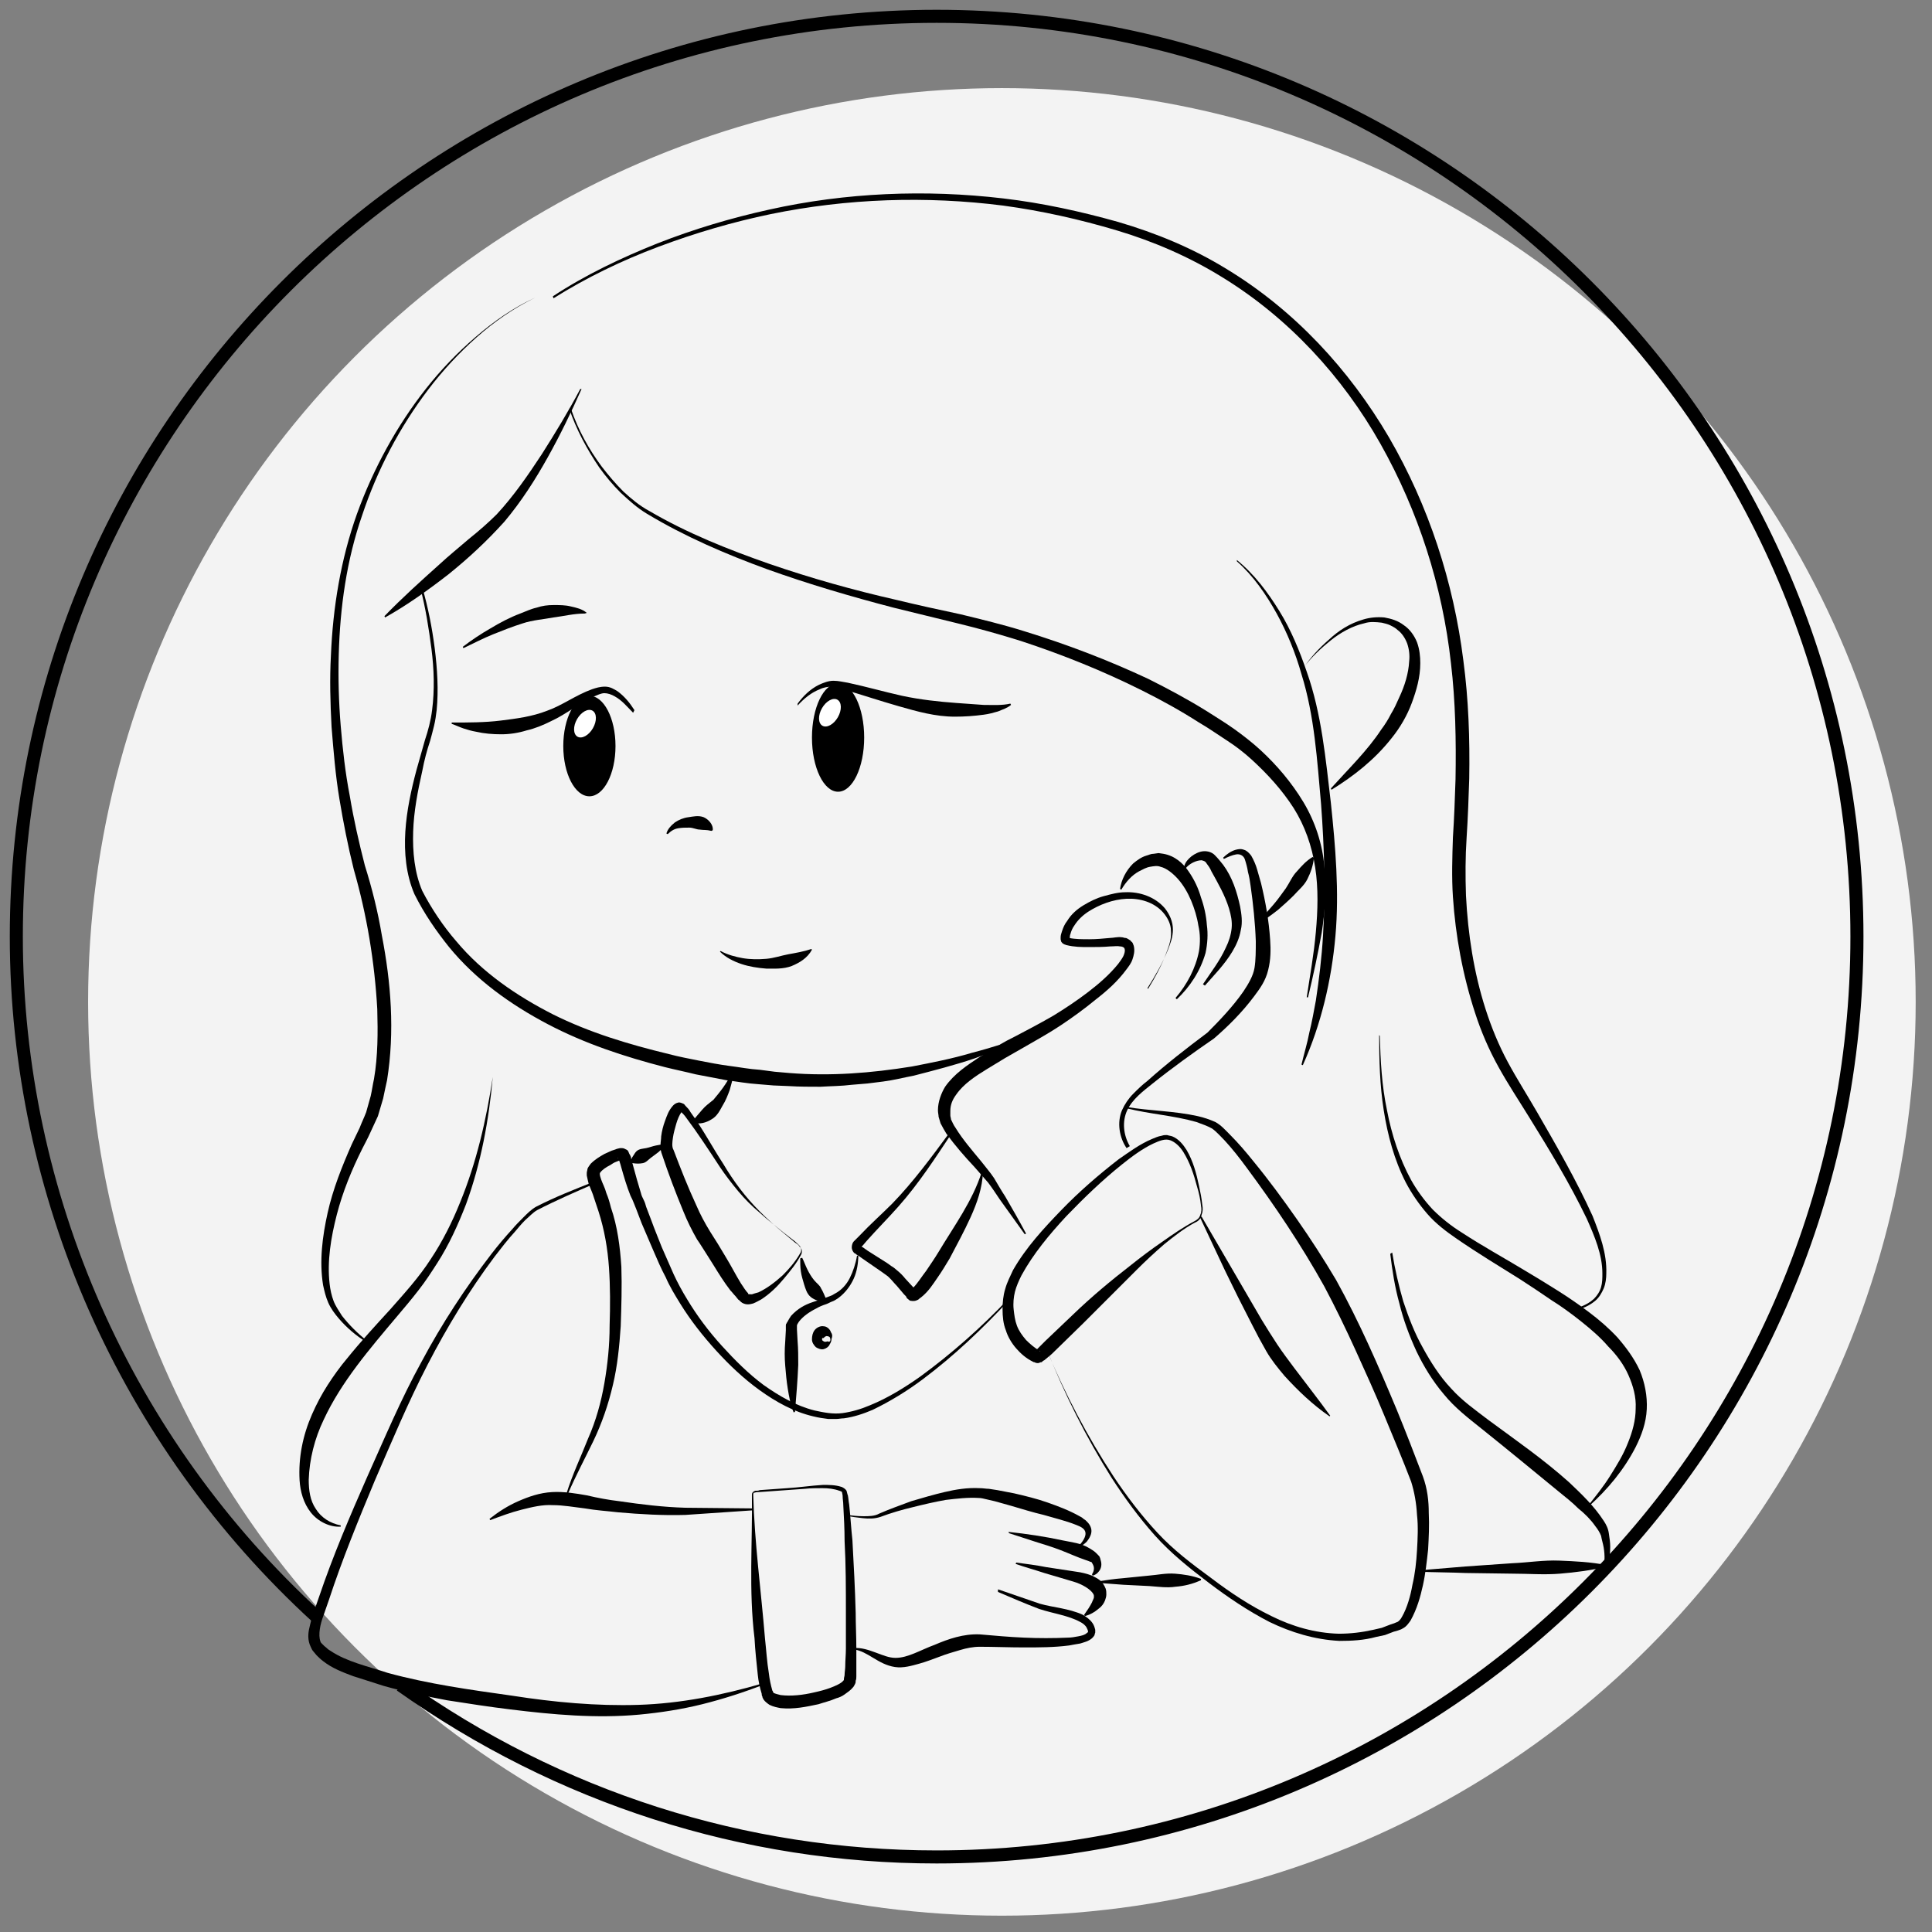 <?xml version="1.0" encoding="utf-8"?>
<!-- Generator: Adobe Illustrator 24.1.0, SVG Export Plug-In . SVG Version: 6.00 Build 0)  -->
<svg version="1.1" id="Layer_1" xmlns="http://www.w3.org/2000/svg" xmlns:xlink="http://www.w3.org/1999/xlink" x="0px" y="0px"
	 viewBox="0 0 296 296" style="enable-background:new 0 0 296 296;" xml:space="preserve">
<rect x="0" y="0" width="296" height="296" fill="#808080" stroke="none"/>
<style type="text/css">
	.st0{fill:#F3F3F3;}
	.st1{fill:#FFFFFF;}
</style>
<g>
	<circle class="st0" cx="153.5" cy="153.5" r="140"/>
	<g>
		<g>
			<path d="M143.5,285.5c-29.7,0-58.3-9.2-82.7-26.5l1.2-1.6c24,17.1,52.2,26.1,81.5,26.1c77.2,0,140-62.8,140-140
				s-62.8-140-140-140s-140,62.8-140,140c0,39.2,16.6,76.9,45.7,103.5l-1.3,1.5C18.4,221.5,1.5,183.3,1.5,143.5
				c0-78.3,63.7-142,142-142c78.3,0,142,63.7,142,142C285.5,221.8,221.8,285.5,143.5,285.5z"/>
		</g>
		<g>
			<path d="M82,45.6c-3.3,1.6-6.3,3.7-9,6.1c-2.7,2.4-5.2,5.1-7.4,8c-4.4,5.8-7.8,12.3-10.1,19.2c-2.4,6.9-3.4,14.1-3.6,21.4
				c-0.1,3.6,0,7.3,0.3,10.9s0.7,7.2,1.4,10.8c0.6,3.6,1.4,7.1,2.3,10.6c1.1,3.5,2,7.1,2.6,10.7c1.4,7.2,2,14.7,0.8,22.2
				c-0.2,0.9-0.4,1.8-0.6,2.8l-0.8,2.7c-0.4,0.9-0.8,1.7-1.2,2.6c-0.4,0.9-0.8,1.6-1.2,2.4c-1.6,3.2-3,6.6-3.9,10.1
				s-1.5,7.1-1.1,10.6c0.1,0.9,0.3,1.8,0.6,2.6s0.8,1.5,1.3,2.3c1.1,1.4,2.4,2.7,3.8,3.8l-0.1,0.2c-1.6-1-3-2.2-4.2-3.6
				c-0.6-0.7-1.2-1.5-1.6-2.4c-0.4-0.9-0.6-1.8-0.8-2.7c-0.6-3.7-0.1-7.5,0.7-11.1s2.2-7.1,3.7-10.5c0.4-0.8,0.8-1.7,1.2-2.5
				c0.3-0.8,0.7-1.6,1-2.4l0.7-2.5c0.2-0.9,0.3-1.7,0.5-2.6c0.6-3.5,0.6-7.1,0.5-10.7c-0.2-3.6-0.6-7.2-1.2-10.8
				c-0.6-3.6-1.4-7.1-2.4-10.6c-0.9-3.6-1.6-7.2-2.2-10.8c-0.6-3.6-0.9-7.3-1.2-11c-0.2-3.7-0.3-7.4-0.1-11c0.3-7.3,1.5-14.7,4-21.7
				c2.5-6.9,6.1-13.5,10.6-19.2c2.3-2.9,4.8-5.5,7.6-7.9C75.7,49.2,78.7,47.1,82,45.6L82,45.6z"/>
		</g>
		<g>
			<path d="M75.5,165c-0.6,6.6-1.8,13.2-4.1,19.5c-1.2,3.1-2.6,6.2-4.4,9c-0.9,1.4-1.8,2.8-2.9,4.2c-1,1.3-2.1,2.6-3.2,3.9
				c-4.3,5.1-8.6,10.1-11.3,15.9c-1.4,2.9-2.2,6.1-2.3,9.2c0,1.6,0.2,3.2,1.1,4.5c0.8,1.3,2.2,2.2,3.8,2.5v0.2
				c-1.7,0.1-3.5-0.8-4.6-2.2s-1.6-3.2-1.7-4.9c-0.2-3.5,0.5-6.9,1.9-10.1c0.7-1.6,1.5-3.1,2.4-4.5s1.9-2.8,3-4.1
				c2.1-2.6,4.4-5.1,6.6-7.5c2.2-2.5,4.4-4.9,6.2-7.7c1.8-2.7,3.3-5.7,4.5-8.7C73,178.1,74.5,171.6,75.5,165L75.5,165z"/>
		</g>
		<g>
			<path d="M84.7,45.4c5-3.3,10.5-5.9,16-8.1c5.6-2.2,11.3-3.9,17.2-5.2c11.7-2.6,23.9-3.1,35.8-1.7c6,0.7,11.9,2,17.6,3.6
				c5.8,1.7,11.4,4,16.6,7.2c10.4,6.3,18.8,15.4,24.9,25.8c6.1,10.5,9.9,22.2,11.4,34.2c0.8,6,1,12,0.9,18.1c-0.1,3-0.2,6-0.4,9
				c-0.2,3-0.2,5.9-0.1,8.9c0.3,5.9,1.2,11.8,3,17.4c0.9,2.8,2,5.5,3.4,8.1s3,5.1,4.5,7.7c3,5.2,6,10.4,8.5,15.9
				c1.1,2.8,2.2,5.7,2.1,8.8c0,0.7-0.1,1.6-0.4,2.3c-0.3,0.7-0.7,1.4-1.3,1.9c-1.2,1-2.7,1.5-4.2,1.6v-0.2c1.4-0.2,2.9-0.7,4-1.7
				c0.5-0.5,0.9-1.1,1.1-1.8c0.2-0.7,0.2-1.4,0.2-2.1c0-2.9-1.2-5.7-2.4-8.4c-2.6-5.4-5.7-10.5-8.8-15.5c-1.6-2.6-3.2-5-4.7-7.7
				s-2.7-5.5-3.6-8.3c-1.9-5.8-3-11.8-3.4-17.8c-0.2-3-0.1-6.1,0-9.1c0.2-3,0.3-5.9,0.4-8.9c0.1-5.9,0-11.9-0.7-17.8
				c-1.3-11.8-5-23.3-10.8-33.6s-14.1-19.3-24.2-25.5c-5-3.1-10.5-5.5-16.2-7.2s-11.5-3-17.4-3.8c-11.8-1.5-23.9-1.1-35.6,1.3
				c-5.8,1.2-11.6,2.9-17.2,5c-5.6,2.1-11,4.7-16.1,7.9L84.7,45.4z"/>
		</g>
		<g>
			<path d="M211.4,158.7c0.1,3.8,0.3,7.6,1.1,11.4c0.7,3.7,1.9,7.4,3.7,10.7c0.9,1.6,2,3.1,3.3,4.5c1.3,1.3,2.8,2.5,4.4,3.5
				c3.2,2.1,6.5,3.9,9.8,5.9c1.7,1,3.3,2,4.9,3c1.6,1,3.2,2.1,4.8,3.3s3.1,2.5,4.4,3.9c1.3,1.5,2.5,3.1,3.4,5c0.8,1.9,1.2,4,1.1,6
				c-0.1,2.1-0.8,4-1.7,5.8c-1.8,3.5-4.3,6.5-7.2,9.1l-0.1-0.1c1.2-1.5,2.4-3,3.4-4.6s2-3.2,2.7-5c0.7-1.7,1.2-3.5,1.2-5.3
				c0.1-1.8-0.4-3.5-1.1-5.1c-0.7-1.6-1.8-3.1-3.1-4.4c-1.2-1.4-2.6-2.6-4.1-3.8s-3-2.3-4.6-3.3c-1.6-1.1-3.1-2.1-4.8-3.2
				c-3.2-2-6.5-4-9.7-6.2c-1.6-1.1-3.2-2.3-4.5-3.8s-2.4-3.1-3.3-4.8c-1.8-3.5-2.8-7.3-3.4-11.1c-0.6-3.8-0.7-7.7-0.7-11.5
				L211.4,158.7z"/>
		</g>
		<g>
			<path d="M213.3,191.9c0.4,2.5,1,5.1,1.7,7.5c0.8,2.4,1.7,4.8,3,7.1c1.2,2.2,2.6,4.4,4.3,6.2c1.7,1.9,3.7,3.3,5.8,4.9
				c4.2,3.1,8.4,6,12.3,9.5c1.9,1.8,3.8,3.6,5.3,5.9c0.4,0.6,0.7,1.2,0.8,2c0.1,0.7,0.2,1.3,0.2,2c0,1.3-0.2,2.7-1,3.9l-0.2-0.1
				c0.4-1.2,0.4-2.5,0.2-3.7c-0.1-0.6-0.3-1.2-0.4-1.8c-0.2-0.5-0.5-1-0.9-1.5c-0.7-1-1.6-1.9-2.6-2.7c-0.9-0.9-1.9-1.7-2.9-2.5
				c-3.9-3.2-7.9-6.5-11.9-9.7c-2-1.6-4.1-3.2-5.8-5.3c-1.7-2-3.1-4.3-4.2-6.6c-1.1-2.4-2-4.8-2.6-7.3c-0.7-2.5-1.1-5.1-1.4-7.6
				L213.3,191.9z"/>
		</g>
		<g>
			<path d="M89.1,59.6c-1.6,3.6-3.3,7.1-5.2,10.5c-1.9,3.4-4,6.7-6.6,9.8c-2.7,3-5.5,5.6-8.6,8.1c-3.1,2.4-6.3,4.7-9.7,6.6l-0.1-0.2
				c2.7-2.8,5.6-5.4,8.5-8c1.4-1.3,2.9-2.5,4.4-3.8c1.5-1.2,3-2.5,4.3-3.8c2.6-2.8,4.8-6,6.9-9.2c2.1-3.3,4.1-6.6,5.9-10H89.1z"/>
		</g>
		<g>
			<path d="M87.5,62.7c1.1,3.2,2.7,6.1,4.7,8.8c1,1.3,2.1,2.6,3.3,3.8c1.2,1.1,2.5,2.2,4,3c5.8,3.4,12.1,5.9,18.4,8.1
				c6.4,2.2,12.8,4,19.4,5.5c3.3,0.8,6.5,1.5,9.8,2.2c3.3,0.8,6.6,1.6,9.8,2.6c6.5,2,12.8,4.4,19,7.3c3,1.5,6,3.1,8.9,4.9
				c1.4,0.9,2.9,1.8,4.3,2.8c1.4,1,2.8,2.1,4,3.2c2.5,2.3,4.8,5,6.6,8s2.9,6.4,3.2,9.8c0.4,3.4,0.1,6.9-0.4,10.2
				c-0.6,3.3-1.3,6.6-2.1,9.9h-0.2c0.5-3.3,1.1-6.6,1.4-10c0.3-3.3,0.4-6.7-0.1-9.9c-0.5-3.3-1.6-6.4-3.3-9.1
				c-1.8-2.8-4-5.2-6.4-7.4c-1.2-1.1-2.5-2.1-3.9-3s-2.8-1.9-4.2-2.7c-2.8-1.8-5.7-3.4-8.7-4.9c-6-3-12.2-5.5-18.6-7.6
				c-3.2-1-6.4-1.9-9.7-2.7c-3.2-0.8-6.6-1.6-9.8-2.4c-6.5-1.7-13-3.6-19.4-5.9c-6.3-2.3-12.6-5-18.4-8.5c-1.5-0.9-2.7-2-4-3.2
				c-1.2-1.2-2.3-2.5-3.3-3.9c-1.9-2.8-3.5-5.8-4.6-9L87.5,62.7z"/>
		</g>
		<g>
			<path d="M189.5,85.8c2.7,2.2,4.7,4.9,6.5,7.8s3.1,6.1,4.2,9.3c2.3,6.5,2.9,13.4,3.7,20.1c0.7,6.7,1.3,13.6,0.7,20.4
				s-2.2,13.6-5,19.8l-0.2-0.1c0.4-1.7,0.9-3.3,1.2-4.9c0.4-1.6,0.7-3.3,1-4.9c0.5-3.3,0.9-6.6,1.1-10c0.4-6.7,0.2-13.4-0.3-20.1
				c-0.6-6.7-1-13.5-3-19.9c-0.9-3.2-2.2-6.4-3.8-9.3s-3.6-5.8-6.1-8L189.5,85.8z"/>
		</g>
		<g>
			<path d="M199.6,102.5c1.1-1.7,2.5-3.2,4-4.5c1.5-1.4,3.2-2.5,5.3-3.1c1-0.3,2.1-0.4,3.2-0.3c1.1,0.2,2.1,0.5,3,1.2
				c0.9,0.6,1.6,1.6,2,2.6c0.4,1.1,0.5,2.2,0.5,3.2c0,2.2-0.6,4.2-1.3,6.1s-1.8,3.8-3.1,5.4c-2.6,3.3-5.8,5.8-9.2,7.9l-0.1-0.2
				c2.7-3,5.6-5.8,7.7-9c0.6-0.8,1.1-1.6,1.5-2.4c0.5-0.8,0.9-1.7,1.3-2.6c0.8-1.7,1.4-3.6,1.5-5.5c0.1-0.9,0-1.8-0.3-2.7
				c-0.3-0.8-0.8-1.6-1.5-2.1c-0.3-0.3-0.7-0.5-1.1-0.7c-0.4-0.2-0.9-0.3-1.3-0.4c-0.9-0.1-1.8-0.2-2.7,0.1
				c-1.8,0.4-3.6,1.4-5.1,2.6s-3,2.6-4.2,4.2L199.6,102.5z"/>
		</g>
		<g>
			<path d="M64.7,90c0.9,3.1,1.5,6.2,1.9,9.3c0.4,3.2,0.6,6.4,0.3,9.5c-0.1,0.8-0.2,1.6-0.4,2.4c-0.2,0.8-0.4,1.6-0.6,2.3
				c-0.5,1.5-0.9,3-1.2,4.6c-0.7,3.1-1.3,6.2-1.4,9.3c-0.1,3.1,0.2,6.3,1.4,9.1c1.4,2.7,3.2,5.4,5.2,7.7c4,4.8,9.3,8.4,14.8,11.2
				c5.6,2.8,11.6,4.6,17.8,6.1c1.5,0.4,3.1,0.7,4.6,1s3.1,0.6,4.6,0.8c1.6,0.2,3.1,0.5,4.7,0.6l2.3,0.3l2.3,0.2
				c6.3,0.5,12.5,0,18.7-1c3.1-0.6,6.2-1.2,9.2-2.1c3.1-0.8,6.1-1.8,9.1-2.8l0.1,0.2c-2.9,1.3-5.9,2.4-8.9,3.5c-3,1-6.1,1.8-9.2,2.6
				c-1.6,0.3-3.1,0.7-4.7,0.9l-2.4,0.3l-2.4,0.2c-1.6,0.2-3.2,0.2-4.8,0.3c-1.6,0-3.2,0-4.8-0.1l-2.4-0.1l-2.4-0.2
				c-1.6-0.1-3.2-0.4-4.8-0.6c-1.6-0.3-3.1-0.6-4.7-0.9c-1.6-0.4-3.1-0.7-4.7-1.1c-6.2-1.6-12.3-3.6-18-6.6s-11-6.8-15.1-11.8
				c-2-2.5-3.8-5.1-5.3-8.1c-1.3-3-1.6-6.4-1.4-9.6c0.2-3.2,0.9-6.4,1.7-9.4c0.4-1.5,0.9-3.1,1.3-4.6c0.5-1.5,0.9-3,1.1-4.6
				c0.4-3.1,0.3-6.3-0.1-9.4s-0.9-6.3-1.7-9.3L64.7,90z"/>
		</g>
		<g>
			<path d="M89.6,94c-1.7,0-3.2,0.4-4.8,0.6c-1.6,0.3-3.2,0.4-4.7,0.9c-1.6,0.5-3.1,1.1-4.6,1.7s-3,1.4-4.5,2.1l-0.1-0.2
				c1.3-1,2.8-2,4.2-2.8c1.5-0.9,3-1.7,4.6-2.3c0.8-0.3,1.6-0.7,2.5-0.9c0.9-0.3,1.7-0.4,2.6-0.4s1.8,0,2.6,0.2
				c0.9,0.2,1.8,0.4,2.5,1L89.6,94z"/>
		</g>
		<g>
			<path d="M97,109.2c-0.9-0.9-1.7-1.9-2.8-2.5c-0.5-0.3-1.1-0.5-1.6-0.5s-1.1,0.3-1.6,0.5c-2.2,1-4.2,2.7-6.6,3.8
				c-1.2,0.6-2.4,1.1-3.7,1.4c-1.3,0.4-2.6,0.6-3.9,0.6s-2.6-0.1-3.9-0.4c-0.6-0.1-1.3-0.3-1.9-0.5s-1.2-0.5-1.8-0.7v-0.2
				c2.5,0,5.1,0,7.5-0.3s4.8-0.6,7.1-1.5c2.3-0.8,4.4-2.4,6.9-3.3c0.6-0.2,1.2-0.4,2-0.4s1.4,0.4,1.9,0.7c1.1,0.8,1.9,1.8,2.6,2.9
				L97,109.2z"/>
		</g>
		<ellipse cx="90.3" cy="114.3" rx="4" ry="7.7"/>
		<ellipse cx="128.4" cy="113" rx="4" ry="8.3"/>
		<g>
			<path d="M122.2,107.8c0.9-1.2,1.9-2.2,3.3-2.9c0.7-0.3,1.4-0.6,2.2-0.6c0.8,0,1.5,0.2,2.2,0.3c2.8,0.6,5.6,1.4,8.3,2
				c2.8,0.6,5.6,0.9,8.3,1.1c1.4,0.1,2.8,0.2,4.2,0.3c1.4,0,2.8,0.1,4.1-0.2l0.1,0.2c-0.6,0.5-1.3,0.7-2,1c-0.7,0.2-1.4,0.4-2.2,0.5
				c-1.5,0.2-2.9,0.3-4.4,0.3c-3,0-5.8-0.8-8.6-1.6c-2.8-0.8-5.5-1.7-8.2-2.5c-0.7-0.2-1.4-0.4-2-0.5c-0.6,0-1.3,0.1-1.9,0.4
				c-1.3,0.5-2.4,1.4-3.4,2.5L122.2,107.8z"/>
		</g>
		<g>
			<path d="M102.1,127.7c0.2-0.7,0.7-1.2,1.3-1.7c0.6-0.4,1.3-0.7,2.1-0.8c0.7-0.1,1.5-0.3,2.3,0c0.7,0.3,1.5,1.1,1.4,2l-0.2,0.1
				c-0.8-0.2-1.2-0.1-1.8-0.2c-0.5,0-1-0.3-1.6-0.3s-1.1,0-1.7,0.1s-1.1,0.4-1.6,0.9L102.1,127.7z"/>
		</g>
		<g>
			<path d="M110.4,145.7c1.1,0.6,2.3,0.9,3.4,1.1c1.2,0.2,2.4,0.2,3.6,0.1c1.2-0.1,2.3-0.5,3.4-0.7s2.3-0.4,3.5-0.8l0.1,0.1
				c-0.7,1.3-1.9,2-3.1,2.5c-1.3,0.5-2.7,0.4-3.9,0.4c-1.3-0.1-2.6-0.3-3.8-0.7c-1.2-0.4-2.4-1-3.3-1.9L110.4,145.7z"/>
		</g>
		<g>
			<path d="M172.6,175.9c-1.1-1.6-1.5-3.9-0.7-5.8c0.4-0.9,1-1.8,1.7-2.5s1.4-1.4,2.2-2c2.9-2.6,6-5,9.2-7.4l-0.1,0.1
				c2-2,4-4.1,5.6-6.4c0.8-1.2,1.5-2.4,1.7-3.6c0.2-1.2,0.2-2.7,0.2-4.1c-0.1-2.8-0.4-5.7-0.8-8.5c-0.1-0.7-0.2-1.4-0.4-2.1
				c-0.1-0.7-0.3-1.4-0.5-2c-0.2-0.5-0.7-0.8-1.3-0.7s-1.3,0.4-1.9,0.7l-0.1-0.2c0.5-0.5,1.2-1,1.9-1.2c0.4-0.1,0.8-0.2,1.3,0
				c0.4,0.1,0.8,0.5,1.1,0.9c0.4,0.7,0.7,1.4,0.9,2.1c0.2,0.7,0.4,1.4,0.6,2.1c0.7,2.9,1.2,5.7,1.4,8.7c0.1,1.5,0.1,3-0.3,4.6
				c-0.4,1.7-1.3,2.9-2.2,4.1c-1.8,2.4-3.9,4.5-6.1,6.4l0,0l0,0c-3.2,2.2-6.4,4.5-9.4,6.9c-1.5,1.2-3.1,2.4-3.9,4.1
				c-0.8,1.7-0.6,3.8,0.4,5.5L172.6,175.9z"/>
		</g>
		<g>
			<path d="M184.3,150.8c1.2-1.8,2.6-3.6,3.5-5.6c0.5-1,0.8-2,0.9-3c0.1-1-0.1-2-0.4-3c-0.6-2-1.7-3.9-2.7-5.7
				c-0.2-0.5-0.5-0.9-0.8-1.3c-0.1-0.2-0.3-0.3-0.7-0.4c-0.8,0-1.9,0.5-2.5,1.3h-0.2c0-0.7,0.4-1.2,0.8-1.6c0.4-0.4,1-0.8,1.7-1
				s1.7-0.1,2.3,0.6c0.4,0.4,0.8,0.9,1.2,1.4c1.4,1.9,2.1,4.1,2.6,6.4c0.2,1.1,0.4,2.4,0.1,3.6c-0.2,1.2-0.7,2.3-1.3,3.3
				c-1.2,2-2.8,3.6-4.2,5.2L184.3,150.8z"/>
		</g>
		<g>
			<path d="M180.1,152.9c1.8-2.1,3.1-4.6,3.6-7.2c0.2-1.3,0.2-2.6-0.1-3.9c-0.2-1.3-0.6-2.6-1.1-3.8s-1.2-2.4-2-3.3
				c-0.8-0.9-1.8-1.7-2.7-1.9c-0.5-0.2-1-0.1-1.6,0s-1.1,0.4-1.7,0.7c-1.1,0.6-2,1.6-2.7,2.8l-0.2-0.1c0.2-1.4,0.9-2.8,2-3.9
				c0.6-0.5,1.3-1,2-1.2c0.4-0.1,0.7-0.3,1.2-0.3l0.7-0.1l0.7,0.1c1.8,0.3,3.1,1.5,3.9,2.7c0.9,1.3,1.5,2.6,1.9,4
				c0.5,1.4,0.8,2.8,0.9,4.2c0.2,1.4,0.1,2.9-0.2,4.3c-0.8,2.8-2.4,5.2-4.4,7.1L180.1,152.9z"/>
		</g>
		<g>
			<path d="M175.9,151.5c1.1-1.8,2.2-3.8,2.9-5.8c0.4-1,0.7-2.1,0.6-3.1c0-1-0.5-2-1.2-2.8c-1.4-1.6-3.6-2.2-5.6-2.1
				c-2.1,0.1-4.2,0.9-5.9,2c-0.9,0.6-1.6,1.3-2.1,2.1c-0.3,0.4-0.5,0.9-0.6,1.3c-0.1,0.2-0.1,0.5-0.1,0.7c0,0.1,0,0.1,0,0.2v0.1
				c0,0,0,0.1-0.1-0.2c-0.2-0.2-0.1-0.1-0.1-0.2h0.1c0.9,0.2,2,0.2,3.1,0.2s2.1-0.1,3.2-0.2c0.5,0,1.1-0.2,1.8-0.1
				c0.2,0,0.3,0.1,0.5,0.1s0.3,0.1,0.5,0.2c0.1,0.1,0.2,0.1,0.3,0.2c0.1,0.1,0.1,0.2,0.2,0.2c0.2,0.2,0.2,0.4,0.3,0.6
				c0.2,0.8,0,1.5-0.2,2.1s-0.6,1.1-0.9,1.5c-1.4,1.9-3,3.3-4.8,4.7c-1.7,1.4-3.5,2.7-5.3,3.9s-3.8,2.3-5.7,3.4
				c-0.9,0.5-1.9,1.1-2.8,1.6l-2.8,1.7c-1.8,1.1-3.6,2.3-4.7,3.9c-0.6,0.8-0.9,1.6-0.9,2.5c0,0.2,0,0.4,0,0.7c0,0.2,0.1,0.4,0.1,0.6
				c0.2,0.4,0.4,0.9,0.7,1.3c1.1,1.8,2.5,3.4,3.9,5.1c0.7,0.9,1.4,1.7,2,2.6c0.6,1,1.1,1.9,1.7,2.8c1.1,1.9,2.2,3.8,3.2,5.7
				l-0.2,0.1c-1.3-1.8-2.5-3.5-3.8-5.3c-0.6-0.9-1.2-1.8-1.8-2.6c-0.7-0.8-1.4-1.6-2.1-2.4c-1.5-1.6-2.9-3.2-4.3-5.1
				c-0.3-0.5-0.6-1-0.9-1.6c-0.1-0.3-0.2-0.7-0.3-1c0-0.3-0.1-0.6-0.1-1c0-1.3,0.5-2.6,1.1-3.6c1.4-2,3.4-3.3,5.2-4.5l2.8-1.7
				c0.9-0.6,1.9-1.1,2.9-1.6c1.9-1,3.8-2,5.7-3.1c1.8-1.1,3.6-2.3,5.3-3.6s3.3-2.7,4.6-4.3c0.3-0.4,0.6-0.8,0.8-1.2s0.3-0.9,0.2-1.1
				c0-0.2-0.3-0.4-0.7-0.4c-0.4-0.1-0.9,0-1.5,0c-1.1,0.1-2.2,0.1-3.3,0.1s-2.2,0-3.4-0.3c-0.1,0-0.2-0.1-0.3-0.1
				c-0.1-0.1-0.2,0-0.5-0.4c-0.1-0.4-0.1-0.3-0.1-0.4v-0.1c0-0.1,0-0.2,0-0.2c0-0.3,0.1-0.6,0.2-0.9c0.2-0.6,0.4-1.1,0.8-1.6
				c0.6-1,1.5-1.8,2.5-2.4c1-0.6,2-1.1,3.1-1.4c1.1-0.3,2.2-0.6,3.3-0.6c2.2-0.1,4.6,0.7,6.1,2.5c0.7,0.9,1.2,2,1.2,3.2
				s-0.4,2.2-0.8,3.2c-0.8,2-1.9,3.9-3.1,5.8L175.9,151.5z"/>
		</g>
		<g>
			<path d="M183,187.1c0.4-0.2,0.8-0.5,0.9-1c0.2-0.4,0.2-0.9,0.1-1.4c-0.1-1-0.3-1.9-0.6-2.9c-0.5-1.9-1.1-3.7-2.1-5.3
				c-0.5-0.8-1.2-1.5-2-1.8s-1.7,0.1-2.6,0.5c-1.7,0.8-3.3,2-4.8,3.2c-3,2.4-5.8,5.1-8.5,7.9c-2.6,2.8-5.1,5.8-6.9,9.1
				c-0.4,0.8-0.8,1.7-1,2.5s-0.3,1.8-0.2,2.7s0.2,1.7,0.5,2.5s0.8,1.5,1.4,2.2c0.6,0.6,1.3,1.2,2,1.6l0.1,0.1h0.1l0,0l0,0
				c0,0-0.4-0.2-0.6-0.1c-0.3,0.1-0.2,0.1-0.2,0.1l0,0l0,0l0,0l0.1-0.1l0.5-0.5l1-1l4.2-4c2.8-2.7,5.8-5.2,8.9-7.6
				c1.5-1.2,3.1-2.4,4.7-3.5C179.7,189.1,181.3,188,183,187.1z M183.1,187.3c-1.7,0.9-3.2,2.1-4.7,3.3c-1.5,1.3-2.9,2.6-4.3,4
				l-8.2,8.2l-4.2,4.1c-0.3,0.3-0.7,0.7-1.1,1l-0.6,0.5l-0.2,0.1l-0.1,0.1l-0.1,0.1h-0.1c-0.1,0,0,0-0.3,0.1c-0.2,0.1-0.6,0-0.7-0.1
				l0,0l0,0h-0.1l-0.2-0.1c-1-0.5-1.8-1.2-2.5-2s-1.3-1.8-1.6-2.8c-0.4-1-0.5-2.1-0.5-3.2c0-1.1,0.1-2.1,0.4-3.1
				c0.3-1.1,0.8-2,1.2-2.9c2-3.5,4.7-6.4,7.4-9.2s5.7-5.4,8.8-7.8c1.6-1.1,3.2-2.3,5.1-3.1c0.5-0.2,0.9-0.4,1.5-0.5
				c0.3-0.1,0.5-0.1,0.8-0.1c0.3,0.1,0.5,0.1,0.8,0.2c1,0.4,1.7,1.3,2.2,2.1c1,1.7,1.5,3.6,1.9,5.5c0.2,0.9,0.4,1.9,0.5,2.9
				c0.1,0.5,0.1,1-0.1,1.5C184,186.7,183.6,187.1,183.1,187.3z"/>
		</g>
		<g>
			<path d="M184.1,186.4l4.6,7.9c1.5,2.6,3.1,5.3,4.6,7.9c0.8,1.3,1.6,2.6,2.4,3.8c0.8,1.2,1.7,2.4,2.6,3.6c1.8,2.4,3.7,4.8,5.5,7.3
				l-0.1,0.1c-2.6-1.8-4.8-3.9-6.9-6.2c-1-1.2-2-2.4-2.8-3.8c-0.8-1.4-1.5-2.7-2.2-4.1c-1.4-2.7-2.8-5.5-4.1-8.2l-3.9-8.3H184.1z"/>
		</g>
		<g>
			<path d="M160.4,206.9c2.8,6.7,6.2,13.2,10.2,19.3c2,3,4.2,5.9,6.7,8.6c2.5,2.7,5.3,4.8,8.3,7c2.9,2.2,5.9,4.2,9.2,5.8
				c3.2,1.6,6.7,2.6,10.3,2.7c1.8,0,3.5-0.2,5.3-0.6l1.3-0.3l1.3-0.5l0.6-0.2c0.2-0.1,0.5-0.2,0.5-0.2c0.2-0.1,0.5-0.4,0.7-0.8
				c0.8-1.4,1.3-3.2,1.6-4.9c0.4-1.7,0.6-3.5,0.7-5.3c0.1-1.8,0.2-3.6,0-5.4c-0.1-1.8-0.4-3.5-0.9-5.1c-1.3-3.4-2.7-6.7-4.1-10.1
				c-1.4-3.4-2.9-6.7-4.4-10s-3.1-6.6-4.8-9.8c-3.5-6.3-7.6-12.4-11.9-18.2c-1.1-1.5-2.2-2.9-3.4-4.2c-0.6-0.6-1.2-1.3-1.9-1.8
				c-0.7-0.4-1.6-0.7-2.4-1c-3.5-1-7.1-1.2-10.7-2.1v-0.2c3.6,0.6,7.3,0.6,10.9,1.4c0.9,0.2,1.8,0.5,2.7,0.9
				c0.9,0.5,1.5,1.2,2.2,1.9c1.3,1.3,2.5,2.7,3.7,4.2c2.3,2.8,4.5,5.8,6.6,8.8s4.1,6.1,6,9.3c3.6,6.5,6.5,13.2,9.3,19.9
				c1.4,3.4,2.7,6.8,4,10.2c0.7,1.9,0.9,3.8,0.9,5.6c0.1,1.9,0,3.7-0.1,5.6c-0.2,1.8-0.4,3.7-0.8,5.5c-0.4,1.8-0.9,3.6-1.9,5.4
				c-0.3,0.4-0.6,0.9-1.2,1.2c-0.3,0.2-0.5,0.2-0.7,0.3l-0.7,0.2l-1.3,0.5l-1.4,0.3c-1.8,0.5-3.7,0.6-5.6,0.6
				c-3.8-0.2-7.4-1.3-10.7-2.9c-3.3-1.7-6.4-3.8-9.3-6c-2.9-2.2-5.8-4.5-8.3-7.3c-2.4-2.7-4.6-5.7-6.6-8.8
				c-3.9-6.2-7.2-12.8-9.9-19.6L160.4,206.9z"/>
		</g>
		<g>
			<path d="M112.4,164.5c-0.1,0.8-0.4,1.7-0.6,2.5c-0.3,0.8-0.6,1.6-1.1,2.4c-0.4,0.7-0.8,1.6-1.7,2.1c-0.8,0.5-1.8,0.8-2.8,0.5
				l-0.1-0.2c0.6-0.8,1.1-1.3,1.5-1.8c0.5-0.6,1.1-1,1.7-1.5c0.5-0.6,1-1.2,1.5-1.9s0.9-1.4,1.3-2.1H112.4z"/>
		</g>
		<g>
			<path d="M122.6,192c0.2-0.3,0.2-0.7,0-1s-0.5-0.5-0.8-0.8l-1.8-1.4c-1.2-1-2.4-1.9-3.6-3c-1.2-1-2.3-2.1-3.3-3.3s-2-2.5-2.8-3.7
				c-1.7-2.6-3.4-5.2-5.2-7.6c-0.2-0.3-0.5-0.6-0.7-0.8l-0.1-0.1h0.1c0.1,0,0,0,0,0.1c-0.3,0.4-0.6,1.1-0.8,1.8
				c-0.2,0.7-0.4,1.4-0.5,2.1c-0.1,0.7-0.2,1.4,0.1,1.9c1.1,2.9,2.2,5.7,3.5,8.5c0.6,1.4,1.3,2.7,2.1,4c0.4,0.6,0.8,1.3,1.2,1.9
				l1.2,2c0.8,1.3,1.5,2.7,2.3,4c0.2,0.3,0.4,0.6,0.6,0.9l0.3,0.4c0.1,0.1,0.3,0.3,0.2,0.3c0,0.1,0.3,0.1,0.6,0.1
				c0.3-0.1,0.6-0.2,1-0.3c1.3-0.6,2.6-1.6,3.7-2.6C120.8,194.5,121.8,193.4,122.6,192z M122.8,192.1c-0.7,1.4-1.7,2.6-2.7,3.8
				s-2.1,2.3-3.5,3.2c-0.4,0.2-0.7,0.4-1.2,0.6c-0.4,0.1-1,0.3-1.7-0.1c-0.3-0.2-0.4-0.4-0.6-0.5l-0.4-0.5c-0.3-0.3-0.5-0.6-0.8-0.9
				c-1-1.3-1.8-2.6-2.6-3.9l-1.2-1.9c-0.4-0.6-0.8-1.3-1.3-2c-0.8-1.4-1.5-2.8-2.1-4.3c-1.2-2.9-2.3-5.8-3.3-8.8l-0.1-0.3
				c0-0.2-0.1-0.3-0.1-0.4c0-0.2,0-0.5,0-0.7c0-0.4,0.1-0.9,0.1-1.3c0.1-0.8,0.3-1.6,0.6-2.4c0.3-0.8,0.5-1.5,1.2-2.3
				c0.2-0.2,0.4-0.4,0.9-0.5c0.2,0,0.5,0.1,0.7,0.2c0.2,0.1,0.2,0.2,0.3,0.3c0.3,0.3,0.6,0.6,0.8,1c1.9,2.6,3.3,5.3,5,7.9
				c1.6,2.7,3.4,5.1,5.6,7.3c1.1,1.1,2.2,2.1,3.4,3.1c0.6,0.5,1.2,1,1.8,1.5c0.3,0.3,0.7,0.4,0.9,0.8
				C122.9,191.3,122.9,191.7,122.8,192.1z"/>
		</g>
		<g>
			<path d="M145.9,173.5c-2.6,3.9-5.1,7.8-8.3,11.4c-1.6,1.8-3.2,3.4-4.8,5.2l-0.6,0.7l-0.3,0.3c0,0,0,0,0-0.1v-0.1l0,0l0.1,0.1
				l0.2,0.1l0.7,0.5l3,1.9l0.7,0.5c0.2,0.1,0.6,0.4,0.8,0.6c0.5,0.4,0.9,0.8,1.3,1.3l1.2,1.3l0.3,0.3l0.1,0.2l-0.1-0.1
				c-0.1,0-0.1-0.1-0.2-0.1c-0.3,0-0.3,0.1-0.3,0c0,0,0.1-0.1,0.2-0.2c0.7-0.7,1.3-1.7,2-2.6c0.6-0.9,1.3-1.9,1.9-2.9
				c2.4-4,5.2-7.8,6.6-12.2h0.2c-0.1,2.4-0.9,4.7-1.9,6.9s-2.1,4.2-3.2,6.3c-0.6,1-1.2,2-1.9,3s-1.3,2-2.4,2.9
				c-0.1,0.1-0.3,0.2-0.5,0.4c-0.2,0.1-0.5,0.3-1.1,0.2c-0.2,0-0.3-0.1-0.4-0.2c-0.1-0.1-0.3-0.2-0.3-0.3l-0.1-0.2l-0.3-0.3
				l-1.1-1.3c-0.4-0.4-0.7-0.8-1.1-1.2c-0.2-0.2-0.3-0.3-0.6-0.5l-0.7-0.5l-2.9-2l-0.7-0.5l-0.2-0.1l-0.1-0.1c0,0-0.1-0.1-0.2-0.1
				c-0.2-0.2-0.4-0.5-0.4-0.9c0-0.3,0.1-0.7,0.3-0.9l0.3-0.3l0.6-0.6c1.6-1.7,3.4-3.3,5-4.9c3.2-3.3,6-7.1,8.8-10.9L145.9,173.5z"/>
		</g>
		<g>
			<path d="M131.5,192.3c0,1.2-0.2,2.5-0.7,3.6s-1.3,2.2-2.4,3c-0.3,0.2-0.6,0.4-0.9,0.5s-0.6,0.3-0.9,0.4c-0.6,0.2-1.1,0.4-1.6,0.7
				c-1,0.5-2,1.2-2.6,2c-0.1,0.2-0.3,0.4-0.3,0.6l0,0c0,0.1,0-0.2,0-0.1v0.2v0.5l0.1,1.8c0.1,1.2,0.1,2.4,0.1,3.6
				c-0.1,2.4-0.3,4.8-0.5,7.2l-0.2,0.1c-0.5-1.2-0.7-2.4-0.9-3.6c-0.2-1.2-0.3-2.4-0.4-3.6c-0.1-1.2-0.1-2.4,0-3.6l0.1-1.8v-0.5
				v-0.2c0,0,0-0.3,0.1-0.3c0-0.1,0-0.1,0.1-0.2c0.2-0.4,0.4-0.7,0.6-1c1-1.1,2.1-1.7,3.3-2.1c0.6-0.2,1.2-0.4,1.8-0.6
				c0.3-0.1,0.5-0.2,0.8-0.3s0.5-0.2,0.8-0.4c1-0.5,1.8-1.4,2.3-2.4s0.9-2.2,1.1-3.4L131.5,192.3z"/>
		</g>
		<g>
			<path d="M122.9,192.7c0.3,0.6,0.5,1.2,0.8,1.8s0.6,1.1,1,1.6s0.9,0.8,1.1,1.3c0.3,0.5,0.5,1,0.8,1.7l-0.1,0.2
				c-0.8,0.2-1.7-0.1-2.3-0.6c-0.6-0.5-0.8-1.3-1-1.9c-0.2-0.7-0.4-1.3-0.5-2s-0.1-1.3-0.1-2L122.9,192.7z"/>
		</g>
		<g>
			<path d="M102.1,175.5c-0.4,0.3-0.8,0.6-1.2,1c-0.4,0.3-0.8,0.6-1.2,0.9c-0.4,0.3-0.7,0.7-1.2,0.8s-1,0.1-1.6,0h-0.2
				c-0.1-0.5,0.1-0.8,0.3-1.1c0.2-0.3,0.3-0.5,0.5-0.7c0.4-0.4,1-0.4,1.5-0.5s1-0.3,1.5-0.4c0.5-0.1,1-0.2,1.5-0.2L102.1,175.5z"/>
		</g>
		<g>
			<path d="M154.6,199.2c-4.1,4.4-8.4,8.5-13.2,12.1c-2.4,1.8-5,3.4-7.7,4.7c-1.4,0.6-2.9,1.1-4.4,1.3c-0.4,0-0.8,0.1-1.2,0.1
				c-0.4,0-0.8,0-1.2,0c-0.8-0.1-1.5-0.2-2.3-0.4c-3-0.7-5.7-2.2-8.2-4s-4.7-3.9-6.7-6.1c-2-2.2-3.9-4.6-5.5-7.2
				c-0.8-1.3-1.6-2.6-2.2-4c-0.7-1.3-1.3-2.7-1.9-4.1c-0.6-1.4-1.2-2.8-1.8-4.2l-0.8-2.1c-0.1-0.3-0.3-0.7-0.4-1s-0.3-0.7-0.5-1.1
				c-0.6-1.5-1-2.9-1.4-4.3c-0.1-0.4-0.2-0.7-0.3-1c-0.1-0.2-0.1-0.3-0.2-0.4c0-0.1-0.1-0.1-0.1-0.1l0,0l0,0l0.1,0.1
				c0.1,0,0,0,0.2,0.1c0.1,0,0.3,0.1,0.4,0.1s0,0,0,0s-0.2,0.1-0.4,0.1l-0.5,0.2c-0.3,0.1-0.6,0.3-0.9,0.5c-0.6,0.3-1.2,0.7-1.5,1.1
				c-0.1,0.1-0.1,0.2-0.1,0.2l0,0c0-0.1,0,0.1,0,0.1c0,0.2,0.1,0.5,0.2,0.8c0.2,0.6,0.6,1.3,0.8,2.1c0.3,0.7,0.5,1.4,0.7,2.2
				c1,2.9,1.4,6,1.6,9.1c0.1,3,0,6.1-0.1,9.1c-0.2,3-0.5,6.1-1.2,9c-0.7,3-1.7,5.9-3,8.6c-1.3,2.7-2.7,5.3-3.9,8.1l-0.2-0.1
				c0.9-2.9,2.2-5.6,3.3-8.4c1.2-2.7,2-5.6,2.5-8.5s0.8-5.8,0.8-8.8c0.1-3,0.1-6-0.1-8.9s-0.7-5.8-1.6-8.6l-0.7-2.1
				c-0.2-0.7-0.5-1.3-0.8-2.1c-0.1-0.4-0.2-0.8-0.3-1.3c0-0.1,0-0.2,0-0.4s0.1-0.4,0.1-0.6c0.1-0.3,0.3-0.5,0.5-0.8
				c0.7-0.7,1.4-1.1,2.1-1.5c0.4-0.2,0.7-0.3,1.1-0.5l0.6-0.2c0.2-0.1,0.3-0.1,0.7-0.2c0.1,0,0.1,0,0.2,0s0.3,0,0.5,0.1
				s0.2,0.1,0.2,0.1c0.1,0,0.1,0.1,0.2,0.1l0.1,0.1c0,0.1,0.1,0.1,0.1,0.2c0.1,0.2,0.1,0.3,0.2,0.4c0.1,0.2,0.2,0.4,0.2,0.6
				c0.1,0.4,0.2,0.7,0.3,1.1c0.4,1.5,0.8,2.9,1.2,4.2c0.1,0.4,0.2,0.6,0.4,1c0.2,0.4,0.3,0.7,0.4,1.1l0.8,2.1
				c0.5,1.4,1.1,2.8,1.6,4.1c0.6,1.4,1.2,2.7,1.8,4.1c0.6,1.3,1.3,2.6,2.1,3.9c1.5,2.5,3.3,4.9,5.3,7.1c2,2.2,4.1,4.3,6.4,6
				c2.4,1.7,5,3.2,7.8,3.9c1.4,0.3,2.8,0.6,4.3,0.4c1.4-0.2,2.8-0.6,4.2-1.2c2.7-1.1,5.3-2.7,7.7-4.4c4.8-3.5,9.3-7.5,13.4-11.8
				L154.6,199.2z"/>
		</g>
		<g>
			<path d="M91.2,181.3c-3,1.3-6,2.6-8.9,4.1c-0.7,0.4-1.2,1-1.8,1.5c-0.6,0.6-1.1,1.2-1.6,1.8c-1.1,1.2-2.1,2.5-3.1,3.8
				c-3.9,5.2-7.3,10.8-10.3,16.6s-5.5,11.8-8.1,17.8c-2.5,6-5,12.1-7,18.2l-0.8,2.3c-0.3,0.8-0.5,1.5-0.6,2.2s-0.1,1.4,0.1,1.9
				c0,0.1,0.1,0.2,0.2,0.3l0.4,0.4c0.3,0.2,0.5,0.5,0.9,0.7c2.5,1.7,5.8,2.4,8.8,3.4c6.2,1.7,12.7,2.6,19.1,3.5
				c6.4,1,12.9,1.6,19.3,1.4c6.5-0.2,12.9-1.5,19.1-3.3l0.1,0.2c-3.1,1.2-6.2,2.2-9.4,3c-3.2,0.8-6.5,1.3-9.7,1.6
				c-6.6,0.6-13.2,0-19.7-0.8c-3.3-0.4-6.5-0.9-9.7-1.4c-3.2-0.6-6.5-1.3-9.7-2.2c-1.6-0.5-3.1-1-4.7-1.5c-1.6-0.6-3.2-1.2-4.6-2.3
				c-0.4-0.3-0.7-0.6-1-0.9L48,253c-0.2-0.2-0.3-0.5-0.4-0.7c-0.5-1-0.4-2.1-0.2-2.9c0.2-0.9,0.4-1.7,0.7-2.5l0.8-2.3
				c2.1-6.2,4.7-12.3,7.3-18.2c2.7-6,5.2-12,8.4-17.8c3.1-5.8,6.7-11.3,10.7-16.5c1-1.3,2.1-2.6,3.2-3.8c0.5-0.6,1.1-1.2,1.7-1.8
				s1.2-1.2,1.9-1.6c2.9-1.5,6-2.7,9-3.9L91.2,181.3z"/>
		</g>
		<g>
			<path d="M115.3,231.4l-10.3,0.7c-3.4,0.1-6.9-0.1-10.3-0.4c-1.7-0.2-3.4-0.3-5.1-0.6c-1.7-0.2-3.3-0.5-4.9-0.5
				c-1.6-0.1-3.2,0.3-4.8,0.7c-1.6,0.4-3.2,1-4.8,1.6l-0.1-0.2c1.4-1.1,2.8-2,4.4-2.7s3.3-1.3,5.2-1.4c1.8-0.1,3.6,0.2,5.3,0.5
				c1.7,0.4,3.3,0.7,5,0.9c3.4,0.5,6.7,0.9,10.1,1l10.2,0.1L115.3,231.4z"/>
		</g>
		<g>
			<path d="M115.2,229c0-0.3,0.2-0.5,0.5-0.6c0.3,0,0.5,0,0.7-0.1l1.4-0.1l2.8-0.2c1.8-0.1,3.7-0.4,5.5-0.5c0.9,0,1.9,0,2.8,0.3
				c0.1,0,0.2,0.1,0.4,0.2c0.1,0.1,0.2,0.1,0.4,0.4c0.1,0.3,0.1,0.5,0.2,0.7c0.1,0.5,0.1,0.9,0.2,1.4c0.2,1.8,0.3,3.7,0.5,5.5
				c0.2,3.7,0.4,7.4,0.5,11.1c0,1.8,0.1,3.7,0.1,5.5c0,0.9,0,1.9,0,2.8c0,0.5,0,0.9,0,1.4c0,0.2,0,0.5-0.1,0.7c0,0.2,0,0.3-0.1,0.5
				s-0.2,0.4-0.3,0.5c-0.4,0.5-0.9,0.8-1.3,1.1c-0.4,0.3-0.9,0.5-1.3,0.6c-0.9,0.4-1.8,0.6-2.7,0.9c-1.9,0.4-3.7,0.8-5.8,0.6
				c-0.5-0.1-1.1-0.2-1.7-0.5c-0.3-0.2-0.7-0.5-0.9-0.8c-0.1-0.2-0.2-0.3-0.2-0.5c-0.1-0.1-0.1-0.3-0.1-0.4c-0.3-1-0.5-1.9-0.6-2.9
				c-0.2-1.9-0.4-3.7-0.5-5.6C114.7,243.7,115.3,236.3,115.2,229z M115.4,229c0.2,7.4,1.2,14.7,1.8,22c0.2,1.8,0.3,3.6,0.6,5.4
				c0.1,0.9,0.3,1.8,0.5,2.5c0,0.1,0.1,0.2,0.1,0.2c0,0.1,0.1,0.2,0.1,0.2c0,0.1,0,0.1,0.1,0.1c0.2,0.1,0.6,0.2,1,0.3
				c1.6,0.2,3.4,0,5.1-0.4c0.9-0.2,1.7-0.4,2.5-0.7c0.8-0.3,1.7-0.7,2-1.1c0.1-0.1,0.1-0.1,0.1-0.3c0-0.2,0.1-0.4,0.1-0.6
				c0-0.4,0.1-0.9,0.1-1.3c0-0.9,0.1-1.8,0.1-2.7c0-1.8,0-3.7,0-5.5c0-3.7,0-7.4-0.2-11c0-1.8-0.1-3.7-0.2-5.5
				c0-0.5-0.1-0.9-0.1-1.4c0-0.2-0.1-0.5-0.1-0.6c0,0,0.1,0,0,0l-0.1-0.1c-0.1,0-0.2-0.1-0.3-0.1c-0.8-0.3-1.7-0.4-2.6-0.4
				s-1.8,0-2.7,0.1l-2.8,0.2l-2.8,0.2l-1.4,0.1c-0.2,0-0.5,0-0.7,0.1C115.5,228.6,115.4,228.8,115.4,229z"/>
		</g>
		<g>
			<path d="M129.7,232.1c0.9,0.1,1.7,0.2,2.6,0.2c0.8,0,1.7,0,2.4-0.4c1.6-0.7,3.3-1.3,4.9-1.9c1.7-0.5,3.4-1,5.1-1.4
				c1.7-0.4,3.5-0.7,5.4-0.6c0.5,0,1,0.1,1.4,0.1l1.3,0.2l2.6,0.5c1.7,0.4,3.4,0.8,5.1,1.4c1.7,0.6,3.3,1.2,4.9,2.1
				c0.2,0.1,0.4,0.2,0.6,0.4l0.3,0.2c0.1,0.1,0.2,0.2,0.3,0.3c0.4,0.4,0.7,1,0.6,1.6c-0.1,0.6-0.4,1-0.7,1.4
				c-0.3,0.3-0.7,0.6-1.1,0.8l-0.1-0.2c0.6-0.6,1.1-1.4,1-2s-0.7-0.9-1.5-1.2c-1.5-0.6-3.2-1-4.9-1.5c-1.7-0.4-3.3-0.9-5-1.4
				c-0.8-0.2-1.7-0.5-2.5-0.7l-1.3-0.3c-0.4-0.1-0.8-0.2-1.2-0.2c-1.6-0.1-3.3,0.1-5,0.3c-1.7,0.3-3.4,0.7-5,1.1
				c-1.7,0.4-3.4,0.9-5,1.5c-0.9,0.3-1.8,0.3-2.7,0.2s-1.7-0.2-2.6-0.4L129.7,232.1z"/>
		</g>
		<g>
			<path d="M154.5,234.7c2.8,0.3,5.5,0.7,8.3,1.3c1.4,0.3,2.8,0.4,4.1,1.2c0.3,0.2,0.7,0.4,1,0.7c0.1,0.1,0.2,0.2,0.3,0.3
				s0.3,0.3,0.3,0.4c0.1,0.2,0.1,0.4,0.2,0.7c0.1,0.5,0,1-0.3,1.4s-0.6,0.6-1,0.7l-0.1-0.2c0.2-0.3,0.3-0.6,0.3-0.9
				c0-0.3-0.1-0.5-0.2-0.7c-0.1-0.1-0.1-0.2-0.2-0.3c-0.1-0.1,0,0,0,0h-0.1c-0.2-0.1-0.5-0.2-0.8-0.3c-1.2-0.4-2.5-1-3.8-1.5
				s-2.6-0.9-3.9-1.3l-4-1.3L154.5,234.7z"/>
		</g>
		<g>
			<path d="M155.7,239.4c1.5,0.2,3.1,0.4,4.6,0.7l4.6,0.7c0.8,0.1,1.6,0.3,2.4,0.6c0.4,0.2,0.8,0.4,1.2,0.7s0.7,0.8,0.9,1.3
				c0.1,0.3,0.1,0.6,0.1,0.9c0,0.3-0.1,0.6-0.2,0.9c-0.2,0.5-0.5,0.9-0.9,1.2c-0.7,0.6-1.4,1-2.2,1.2l-0.1-0.2
				c0.5-0.7,0.9-1.3,1.2-1.9c0.1-0.3,0.3-0.6,0.3-0.8c0-0.3,0-0.3-0.1-0.5c-0.4-0.7-1.7-1.5-3.1-1.9L160,241c-1.5-0.5-3-0.9-4.4-1.4
				L155.7,239.4z"/>
		</g>
		<g>
			<path d="M152.9,243.5c2.1,0.7,4.3,1.5,6.4,2.2c2.1,0.6,4.4,0.7,6.6,1.7c0.5,0.3,1.1,0.7,1.5,1.3c0.2,0.3,0.3,0.6,0.4,1
				c0,0.1,0,0.3,0,0.4c0,0.1-0.1,0.2-0.1,0.4c-0.1,0.2-0.3,0.4-0.4,0.5c-0.6,0.5-1.2,0.6-1.8,0.8c-0.6,0.1-1.2,0.2-1.7,0.3
				c-2.3,0.3-4.6,0.3-6.9,0.3c-2.3,0-4.6-0.1-6.8-0.1c-1,0-2,0.2-3,0.5s-2.1,0.6-3.1,1c-1.1,0.4-2.1,0.8-3.2,1.1
				c-1.1,0.3-2.4,0.7-3.7,0.5c-2.6-0.4-4.1-2.4-6.3-2.7v-0.2c1.2-0.1,2.3,0.3,3.4,0.7c1.1,0.4,2,0.8,3,0.8s1.9-0.3,2.9-0.7
				s2-0.9,3.1-1.3c2.1-0.9,4.4-1.7,6.9-1.6c2.3,0.2,4.5,0.4,6.8,0.5c2.2,0.1,4.5,0.1,6.7,0c0.5,0,1.1-0.1,1.6-0.2
				c0.5-0.1,1-0.2,1.3-0.5c0.1-0.1,0.2-0.1,0.2-0.2c0-0.2-0.1-0.4-0.2-0.6c-0.2-0.4-0.6-0.7-1-0.9c-1.8-1-4.2-1.3-6.3-2
				c-2.1-0.8-4.2-1.7-6.3-2.6L152.9,243.5z"/>
		</g>
		<g>
			<path d="M127.4,205.1c0,0.3-0.1,0.6-0.3,0.9c-0.1,0.3-0.5,0.6-0.9,0.7c-0.4,0.1-0.9-0.1-1.2-0.3c-0.3-0.3-0.6-0.7-0.6-1.2
				s0.1-1,0.4-1.4s0.9-0.7,1.4-0.6c0.5,0,1,0.5,1.1,0.9C127.6,204.5,127.5,204.9,127.4,205.1z M127.2,205.1c0-0.3-0.3-0.4-0.6-0.4
				c-0.3,0.1-0.4,0.3-0.4,0.3c0,0.1,0,0,0,0c-0.1,0-0.2,0-0.2,0c-0.1,0.1-0.1,0.4,0.2,0.5c0.1,0.1,0.3,0.1,0.6,0
				C127.1,205.7,127.3,205.4,127.2,205.1z"/>
		</g>
		<g>
			<path d="M193,141c0.7-0.8,1.4-1.6,2.1-2.4c0.7-0.8,1.3-1.7,1.9-2.5c0.6-0.9,1-1.9,1.7-2.6c0.7-0.8,1.4-1.6,2.4-2.2l0.2,0.1
				c-0.1,1.2-0.5,2.3-1,3.3s-1.4,1.7-2.1,2.5c-0.8,0.8-1.6,1.5-2.4,2.2c-0.9,0.7-1.7,1.3-2.7,1.9L193,141z"/>
		</g>
		<g>
			<path d="M168.1,242.3c1.3-0.2,2.6-0.4,3.9-0.5l4-0.4c1.3-0.1,2.6-0.4,4-0.3c1.3,0.1,2.7,0.3,4,0.8v0.2c-1.3,0.6-2.6,0.9-3.9,1
				c-1.3,0.2-2.6,0-4-0.1l-4-0.2c-1.3-0.1-2.6-0.2-4-0.3V242.3z"/>
		</g>
		<g>
			<path d="M217.3,240.6c2.4-0.2,4.8-0.4,7.2-0.6l7.2-0.5c2.4-0.1,4.8-0.5,7.2-0.4s4.8,0.2,7.3,0.7v0.2c-2.4,0.6-4.8,0.9-7.2,1.1
				c-2.4,0.2-4.8,0-7.2,0l-7.2-0.1c-2.4-0.1-4.8-0.1-7.2-0.2L217.3,240.6z"/>
		</g>
		<ellipse transform="matrix(0.5 -0.866 0.866 0.5 -51.214 133.016)" class="st1" cx="89.6" cy="110.9" rx="2.3" ry="1.4"/>
		<ellipse transform="matrix(0.5 -0.866 0.866 0.5 -31.015 164.751)" class="st1" cx="127.2" cy="109.2" rx="2.3" ry="1.4"/>
	</g>
</g>
</svg>
